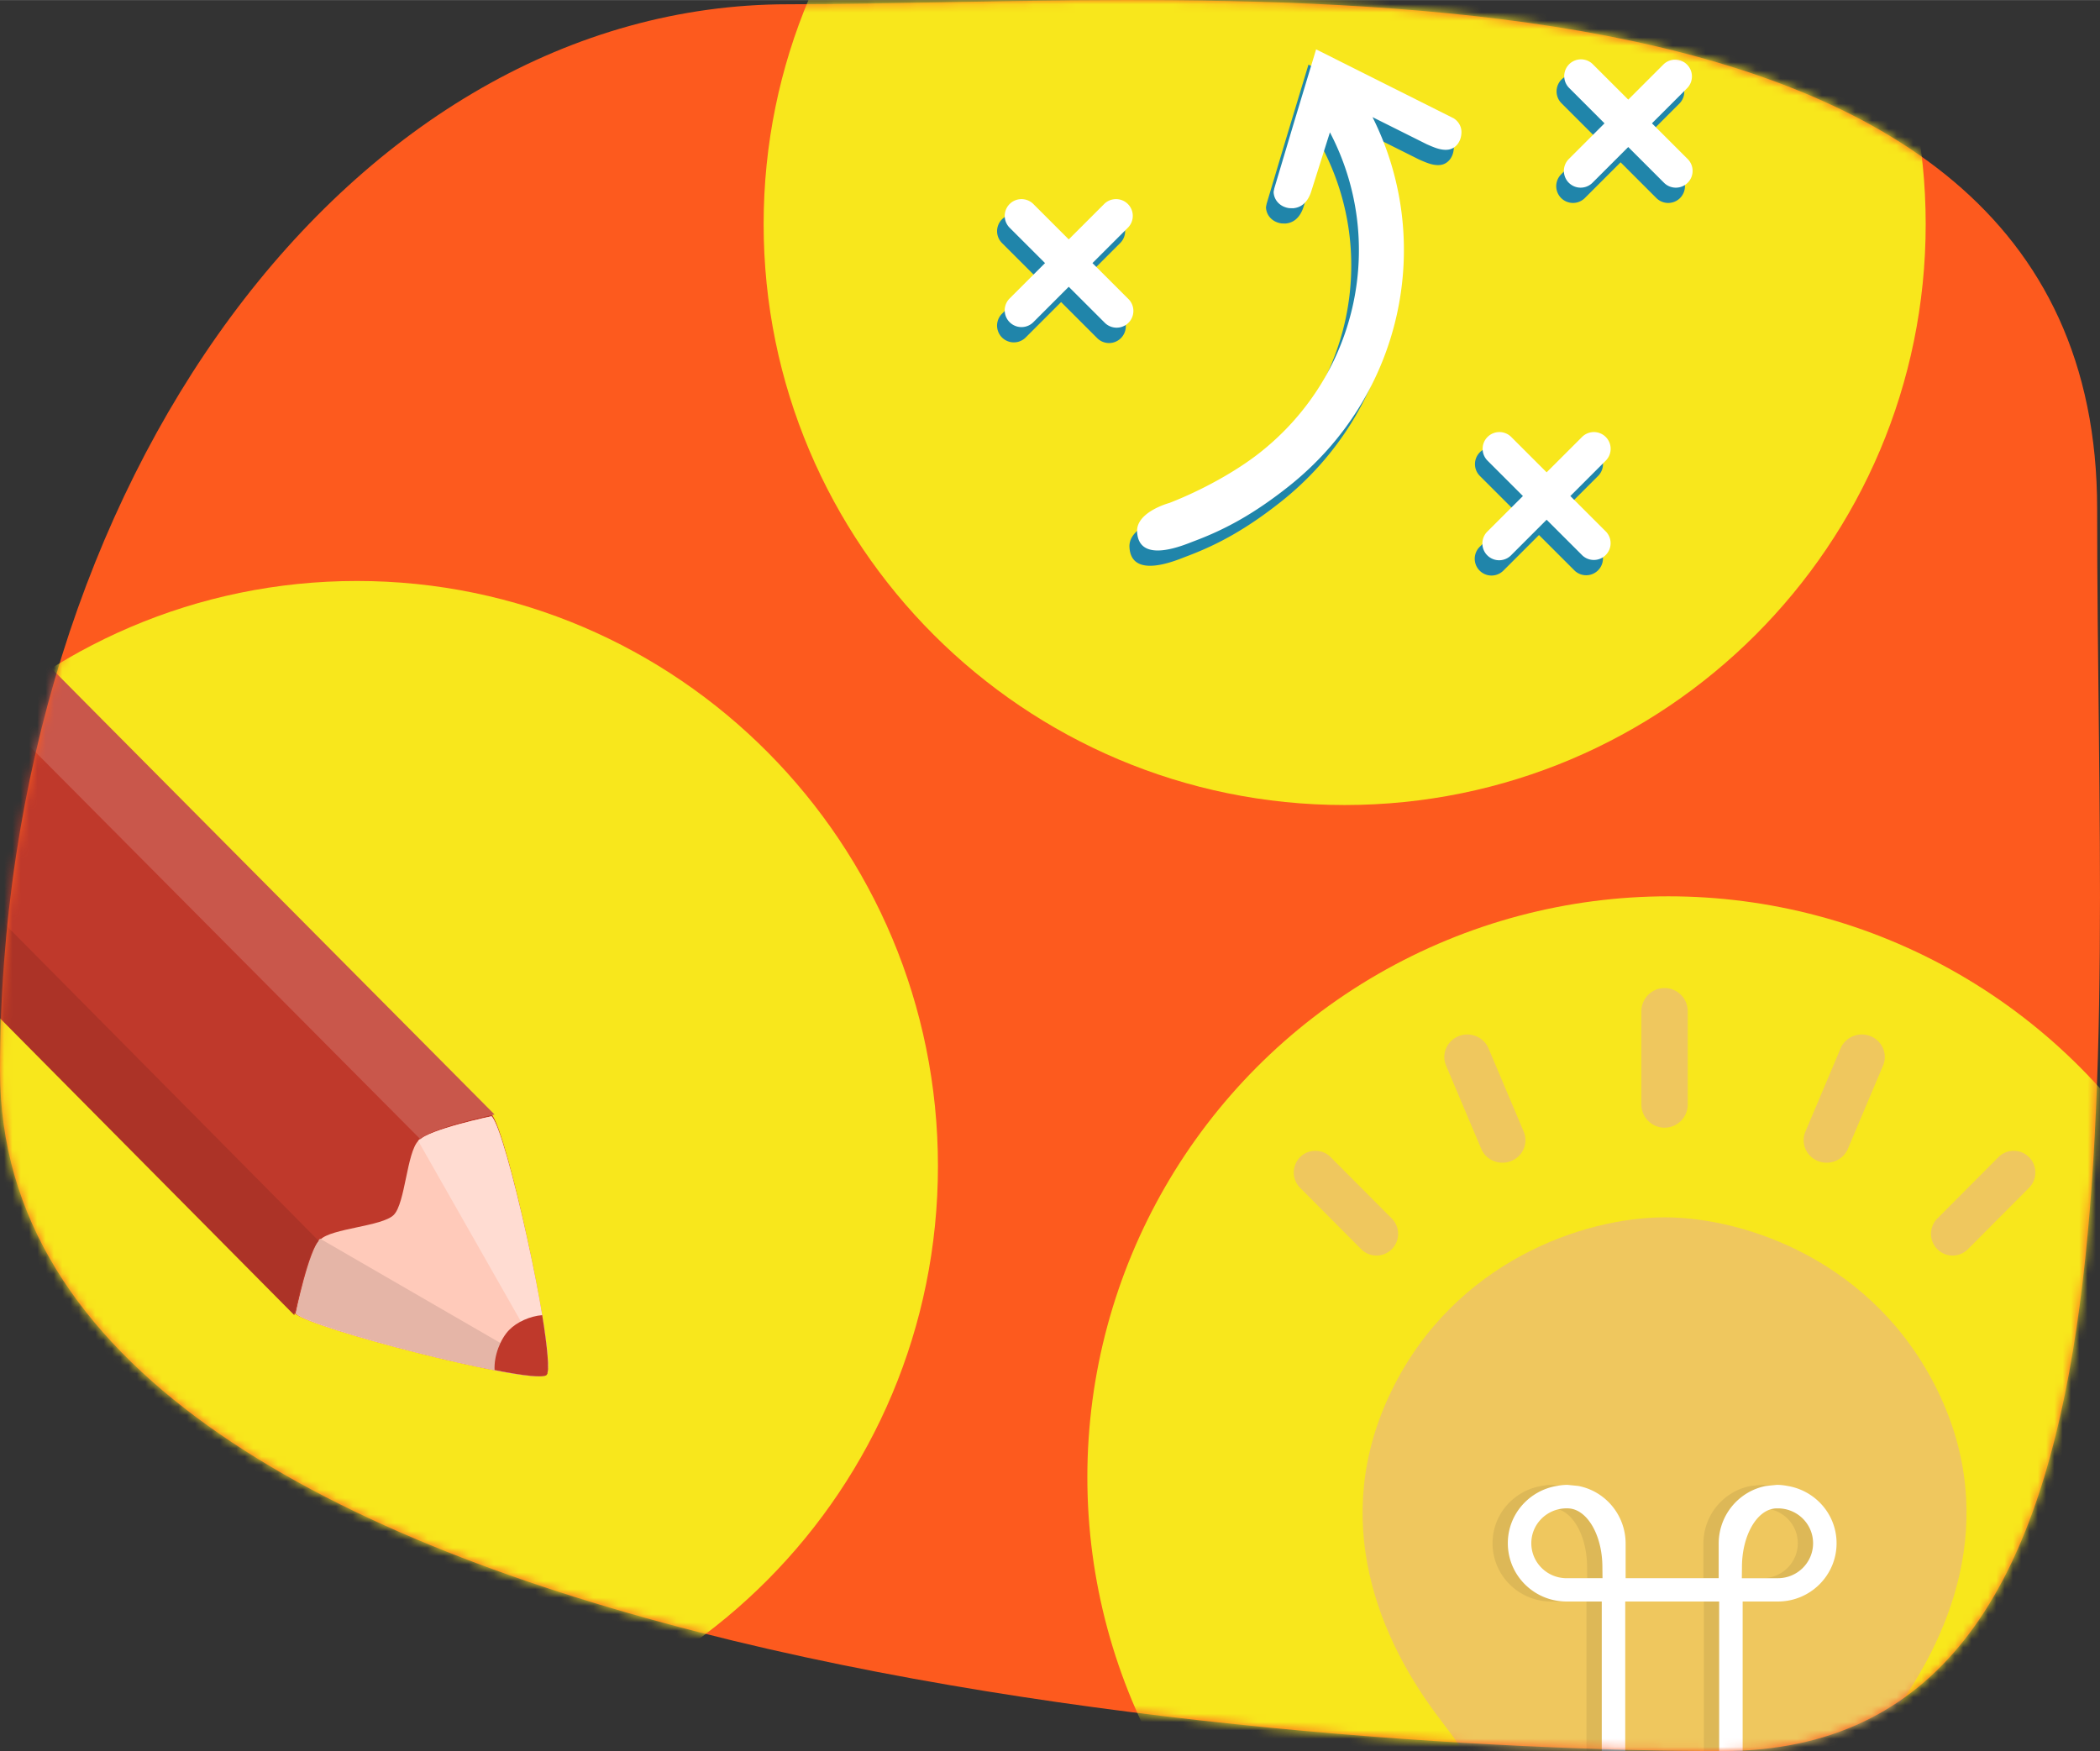 <?xml version="1.0" encoding="utf-8"?><svg width="32" height="26.69" xmlns="http://www.w3.org/2000/svg" xmlns:xlink="http://www.w3.org/1999/xlink" viewBox="0 0 253 211"><rect x="0" y="0" width="253" height="211" fill="#333333" stroke="none"/><defs><path d="M207.474 211c52.455 0 45.183-78.695 45.183-149.683C252.657-9.67 147.431.505 94.977.505 42.523.505 0 58.052 0 129.04S155.02 211 207.474 211z" id="pa"/></defs><g fill="none" fill-rule="evenodd"><mask id="pb" fill="#fff"><use xlink:href="#pa"/></mask><use fill="#FD5A1E" xlink:href="#pa"/><g mask="url(#pb)" fill-rule="nonzero"><g transform="translate(131 108)"><circle fill="#F8E71C" cx="70" cy="70" r="70"/><path d="M102.44 59.585c-7.603-15.604-23.143-20.9-32.877-20.9-9.737 0-25.313 5.294-32.914 20.897-7.605 15.605-1.48 30.073 5.94 39.72 7.416 9.644 8.203 13.9 8.667 16.265.463 2.365-1.023 6.052 1.81 8.605 2.835 2.554 16.497 2.933 16.497 2.933s13.62-.379 16.453-2.933c2.834-2.551 1.326-6.241 1.79-8.605.464-2.364 1.239-6.621 8.659-16.266 7.42-9.644 13.577-24.113 5.975-39.716z" fill="#EFC75E"/><path d="M82.472 71.047a6.86 6.86 0 00-1.245-.126l-.129.014-1.164.118c-3.252.615-5.714 3.486-5.714 6.951v4.165H63.007v-4.165c0-3.462-2.458-6.333-5.704-6.95l-1.174-.119-.128-.014c-.431 0-.846.052-1.254.126-3.36.547-5.931 3.418-5.931 6.908 0 3.88 3.165 7.023 7.072 7.023h4.244v42.127h2.829V84.978h11.315v42.127h2.83V84.978h4.243c3.906 0 7.072-3.143 7.072-7.023 0-3.494-2.58-6.371-5.95-6.908zm-30.827 6.908c0-2.284 1.834-4.132 4.119-4.2H56c2.323 0 4.206 3.172 4.206 7.084l.014 1.33h-4.333c-2.342 0-4.243-1.888-4.243-4.214zm29.704 4.214h-4.34l.014-1.33c0-3.912 1.881-7.083 4.205-7.083h.247c2.283.066 4.117 1.917 4.117 4.2 0 2.325-1.9 4.213-4.243 4.213z" fill="#DDB857"/><path d="M69.54 11.053a2.8 2.8 0 00-2.793 2.805v11.22a2.8 2.8 0 002.793 2.804 2.8 2.8 0 002.793-2.805v-11.22a2.8 2.8 0 00-2.793-2.804zm24.823 5.804c-1.414-.572-3.032.086-3.617 1.472L86.51 28.352c-.585 1.384.087 2.97 1.499 3.543 1.412.572 3.032-.086 3.617-1.47L95.86 20.4c.587-1.382-.085-2.97-1.498-3.544zm-46.03 1.472c-.585-1.386-2.204-2.044-3.617-1.472-1.413.574-2.084 2.162-1.498 3.544l4.234 10.024c.585 1.384 2.204 2.042 3.617 1.47 1.413-.573 2.084-2.159 1.499-3.543l-4.235-10.023zm65.114 13.103a2.595 2.595 0 00-3.681 0l-7.363 7.393a2.62 2.62 0 000 3.699 2.597 2.597 0 003.683 0l7.361-7.394a2.62 2.62 0 000-3.698zm-84.134 0a2.595 2.595 0 00-3.681 0 2.62 2.62 0 000 3.698l7.361 7.394a2.597 2.597 0 003.683 0 2.62 2.62 0 000-3.699l-7.363-7.393z" fill="#EFC75E"/><path d="M84.314 71.047a6.86 6.86 0 00-1.245-.126l-.129.014-1.164.118c-3.252.615-5.714 3.486-5.714 6.951v4.165H64.849v-4.165c0-3.462-2.458-6.333-5.704-6.95l-1.174-.119-.128-.014c-.431 0-.845.052-1.254.126-3.36.547-5.931 3.418-5.931 6.908 0 3.88 3.165 7.023 7.072 7.023h4.244v42.127h2.829V84.978h11.315v42.127h2.83V84.978h4.243c3.907 0 7.072-3.143 7.072-7.023 0-3.494-2.58-6.371-5.95-6.908zm-30.827 6.908c0-2.284 1.834-4.132 4.119-4.2h.237c2.323 0 4.206 3.172 4.206 7.084l.014 1.33H57.73c-2.342 0-4.243-1.888-4.243-4.214zM83.19 82.17h-4.34l.014-1.33c0-3.912 1.882-7.083 4.206-7.083h.246c2.283.066 4.117 1.917 4.117 4.2 0 2.325-1.9 4.213-4.243 4.213z" fill="#FFF"/></g></g><g mask="url(#pb)"><path d="M162-43c38.66 0 70 31.34 70 70s-31.34 70-70 70-70-31.34-70-70 31.34-70 70-70z" fill="#F8E71C" fill-rule="nonzero"/><path d="M150.04-.97c4.967.966 9.744-2.265 10.668-7.212.924-4.948-2.355-9.74-7.321-10.705-4.967-.964-9.743 2.267-10.668 7.214-.924 4.946 2.354 9.739 7.321 10.703zm-3.176-9.899a4.865 4.865 0 015.724-3.889 4.966 4.966 0 013.929 5.77 4.865 4.865 0 01-5.724 3.89 4.968 4.968 0 01-3.93-5.77zm-16.168 44.406l4.264-4.261a2.02 2.02 0 10-2.857-2.858l-4.265 4.264-4.265-4.264a2.02 2.02 0 10-2.856 2.858l4.263 4.26-4.305 4.304a2.021 2.021 0 002.858 2.856l4.305-4.304 4.307 4.304A2.02 2.02 0 10135 37.84l-4.305-4.303zm71.71-12.538l-4.306-4.304 4.265-4.263a2.021 2.021 0 00-2.858-2.856l-4.263 4.263-4.266-4.263a2.019 2.019 0 10-2.855 2.856l4.262 4.263-4.304 4.304a2.019 2.019 0 102.856 2.856l4.307-4.304 4.305 4.304c.79.79 2.069.79 2.858 0a2.024 2.024 0 000-2.856zM188.27 61.607l4.262-4.262a2.018 2.018 0 10-2.855-2.855l-4.266 4.26-4.263-4.26a2.021 2.021 0 00-2.857 0 2.017 2.017 0 000 2.855l4.264 4.262-4.307 4.303a2.021 2.021 0 002.86 2.856l4.303-4.303 4.306 4.303a2.021 2.021 0 002.857-2.856l-4.304-4.303zm-14.057-45.516L157.639 7.78l-2.729 9.027-2.308 7.725c-.02.139-.089.354-.08.498.075 1.023.863 1.757 1.887 1.886l.444.012c1.085-.08 1.793-.823 2.172-1.944l2.278-7.203c6.754 12.881 3.587 29.08-8.415 38.577-2.868 2.27-7.02 4.566-10.922 6.081 0 0-4.01 1.071-3.894 3.467.198 4.03 5.828 1.523 6.814 1.156 3.964-1.477 7.397-3.416 11.41-6.588 13.85-10.964 17.636-29.56 10.138-44.527l6.548 3.274c.807.35 1.637.737 2.503.654.966-.093 1.664-.99 1.664-2.136 0-.693-.383-1.301-.936-1.648z" fill="#2085AA" fill-rule="nonzero"/><path d="M150.961-2.812c4.967.966 9.744-2.265 10.668-7.213.924-4.947-2.355-9.739-7.321-10.704-4.967-.964-9.743 2.267-10.668 7.214-.924 4.946 2.355 9.739 7.321 10.703zm-3.176-9.899a4.865 4.865 0 015.724-3.889 4.966 4.966 0 013.929 5.77 4.865 4.865 0 01-5.724 3.889 4.968 4.968 0 01-3.93-5.77zm-16.168 44.406l4.264-4.261a2.02 2.02 0 10-2.857-2.858l-4.265 4.264-4.265-4.264a2.02 2.02 0 10-2.856 2.858l4.263 4.26-4.305 4.304a2.021 2.021 0 002.858 2.856l4.305-4.305 4.307 4.305a2.02 2.02 0 102.856-2.856l-4.305-4.303zm71.71-12.538l-4.306-4.304 4.265-4.263a2.021 2.021 0 00-2.858-2.856l-4.263 4.262-4.266-4.262a2.019 2.019 0 10-2.855 2.856l4.262 4.263-4.304 4.304a2.019 2.019 0 102.856 2.856l4.307-4.304 4.305 4.304c.79.79 2.069.79 2.858 0a2.024 2.024 0 000-2.856zm-14.136 40.608l4.262-4.263a2.018 2.018 0 10-2.855-2.855l-4.266 4.262-4.263-4.261a2.021 2.021 0 00-2.857 0 2.017 2.017 0 000 2.854l4.264 4.263-4.307 4.303a2.021 2.021 0 002.86 2.856l4.303-4.303 4.306 4.303a2.021 2.021 0 002.857-2.856l-4.304-4.303zm-14.057-45.516L158.56 5.938l-2.729 9.027-2.308 7.725c-.02.139-.089.354-.08.498.075 1.023.863 1.757 1.887 1.886l.444.012c1.085-.08 1.793-.823 2.172-1.944l2.278-7.203c6.754 12.881 3.587 29.08-8.415 38.577-2.868 2.27-7.02 4.565-10.922 6.081 0 0-4.01 1.071-3.894 3.467.198 4.03 5.828 1.523 6.814 1.156 3.964-1.478 7.397-3.416 11.41-6.588 13.85-10.964 17.636-29.56 10.138-44.527l6.548 3.274c.807.35 1.637.737 2.503.654.966-.093 1.664-.99 1.664-2.136 0-.693-.383-1.301-.936-1.648z" fill="#FFF" fill-rule="nonzero"/></g><g mask="url(#pb)" fill-rule="nonzero"><path d="M43 70c38.66 0 70 31.564 70 70.5 0 38.934-31.34 70.5-70 70.5s-70-31.566-70-70.5C-27 101.563 4.339 70 43 70z" fill="#F8E71C"/><path d="M-17.79 104.313c5.795-9.86 13.885-18.171 23.536-24.176 19.465 19.702 52.805 53.447 53.442 54.09 1.896 1.92 7.965 30.114 6.655 31.44-1.343 1.361-28.523-5.575-30.365-7.442l-53.267-53.912z" fill="#BF392B"/><path d="M47.44 146.39c1.386-1.396 1.564-7.522 2.96-8.928 1.394-1.409 8.82-2.95 8.825-2.952 1.812 1.826 7.447 27.646 6.74 30.867l-.41.415c-3.172.684-28.163-5.72-29.923-7.496 0 0 1.593-7.553 2.957-8.927 1.364-1.377 7.464-1.581 8.852-2.979z" fill="#FFCABA"/><path d="M66.026 165.166l-.036.206-.412.42c-3.18.688-28.185-5.77-29.946-7.561 0 0 1.533-7.555 2.929-8.976 23.263 13.446 26.896 15.574 27.465 15.91z" fill="#E5B5A7"/><path d="M66.01 164.922c-.426-.73-2.76-4.796-15.642-27.475 1.399-1.401 8.844-2.937 8.844-2.937 1.765 1.766 7.155 26.127 6.797 30.412z" fill="#FFDCD2"/><path d="M61.325 160.273c.928-.965 2.52-1.686 4-1.802.63 3.887.912 6.796.524 7.198-.377.393-2.876.087-6.264-.587-.082-1.701.677-3.706 1.74-4.81z" fill="#BF392B"/><path d="M59.579 134.293s-7.516 1.56-8.928 2.982C50.673 137.308-1.21 85.1-1.21 85.1a70.822 70.822 0 017.003-4.964l53.787 54.156z" fill="#C9574B"/><path d="M-12.987 97.647s51.415 51.897 51.382 51.878c-1.402 1.416-2.94 8.946-2.94 8.946l-53.244-53.715a70.303 70.303 0 014.802-7.109z" fill="#AC3327"/></g></g></svg>